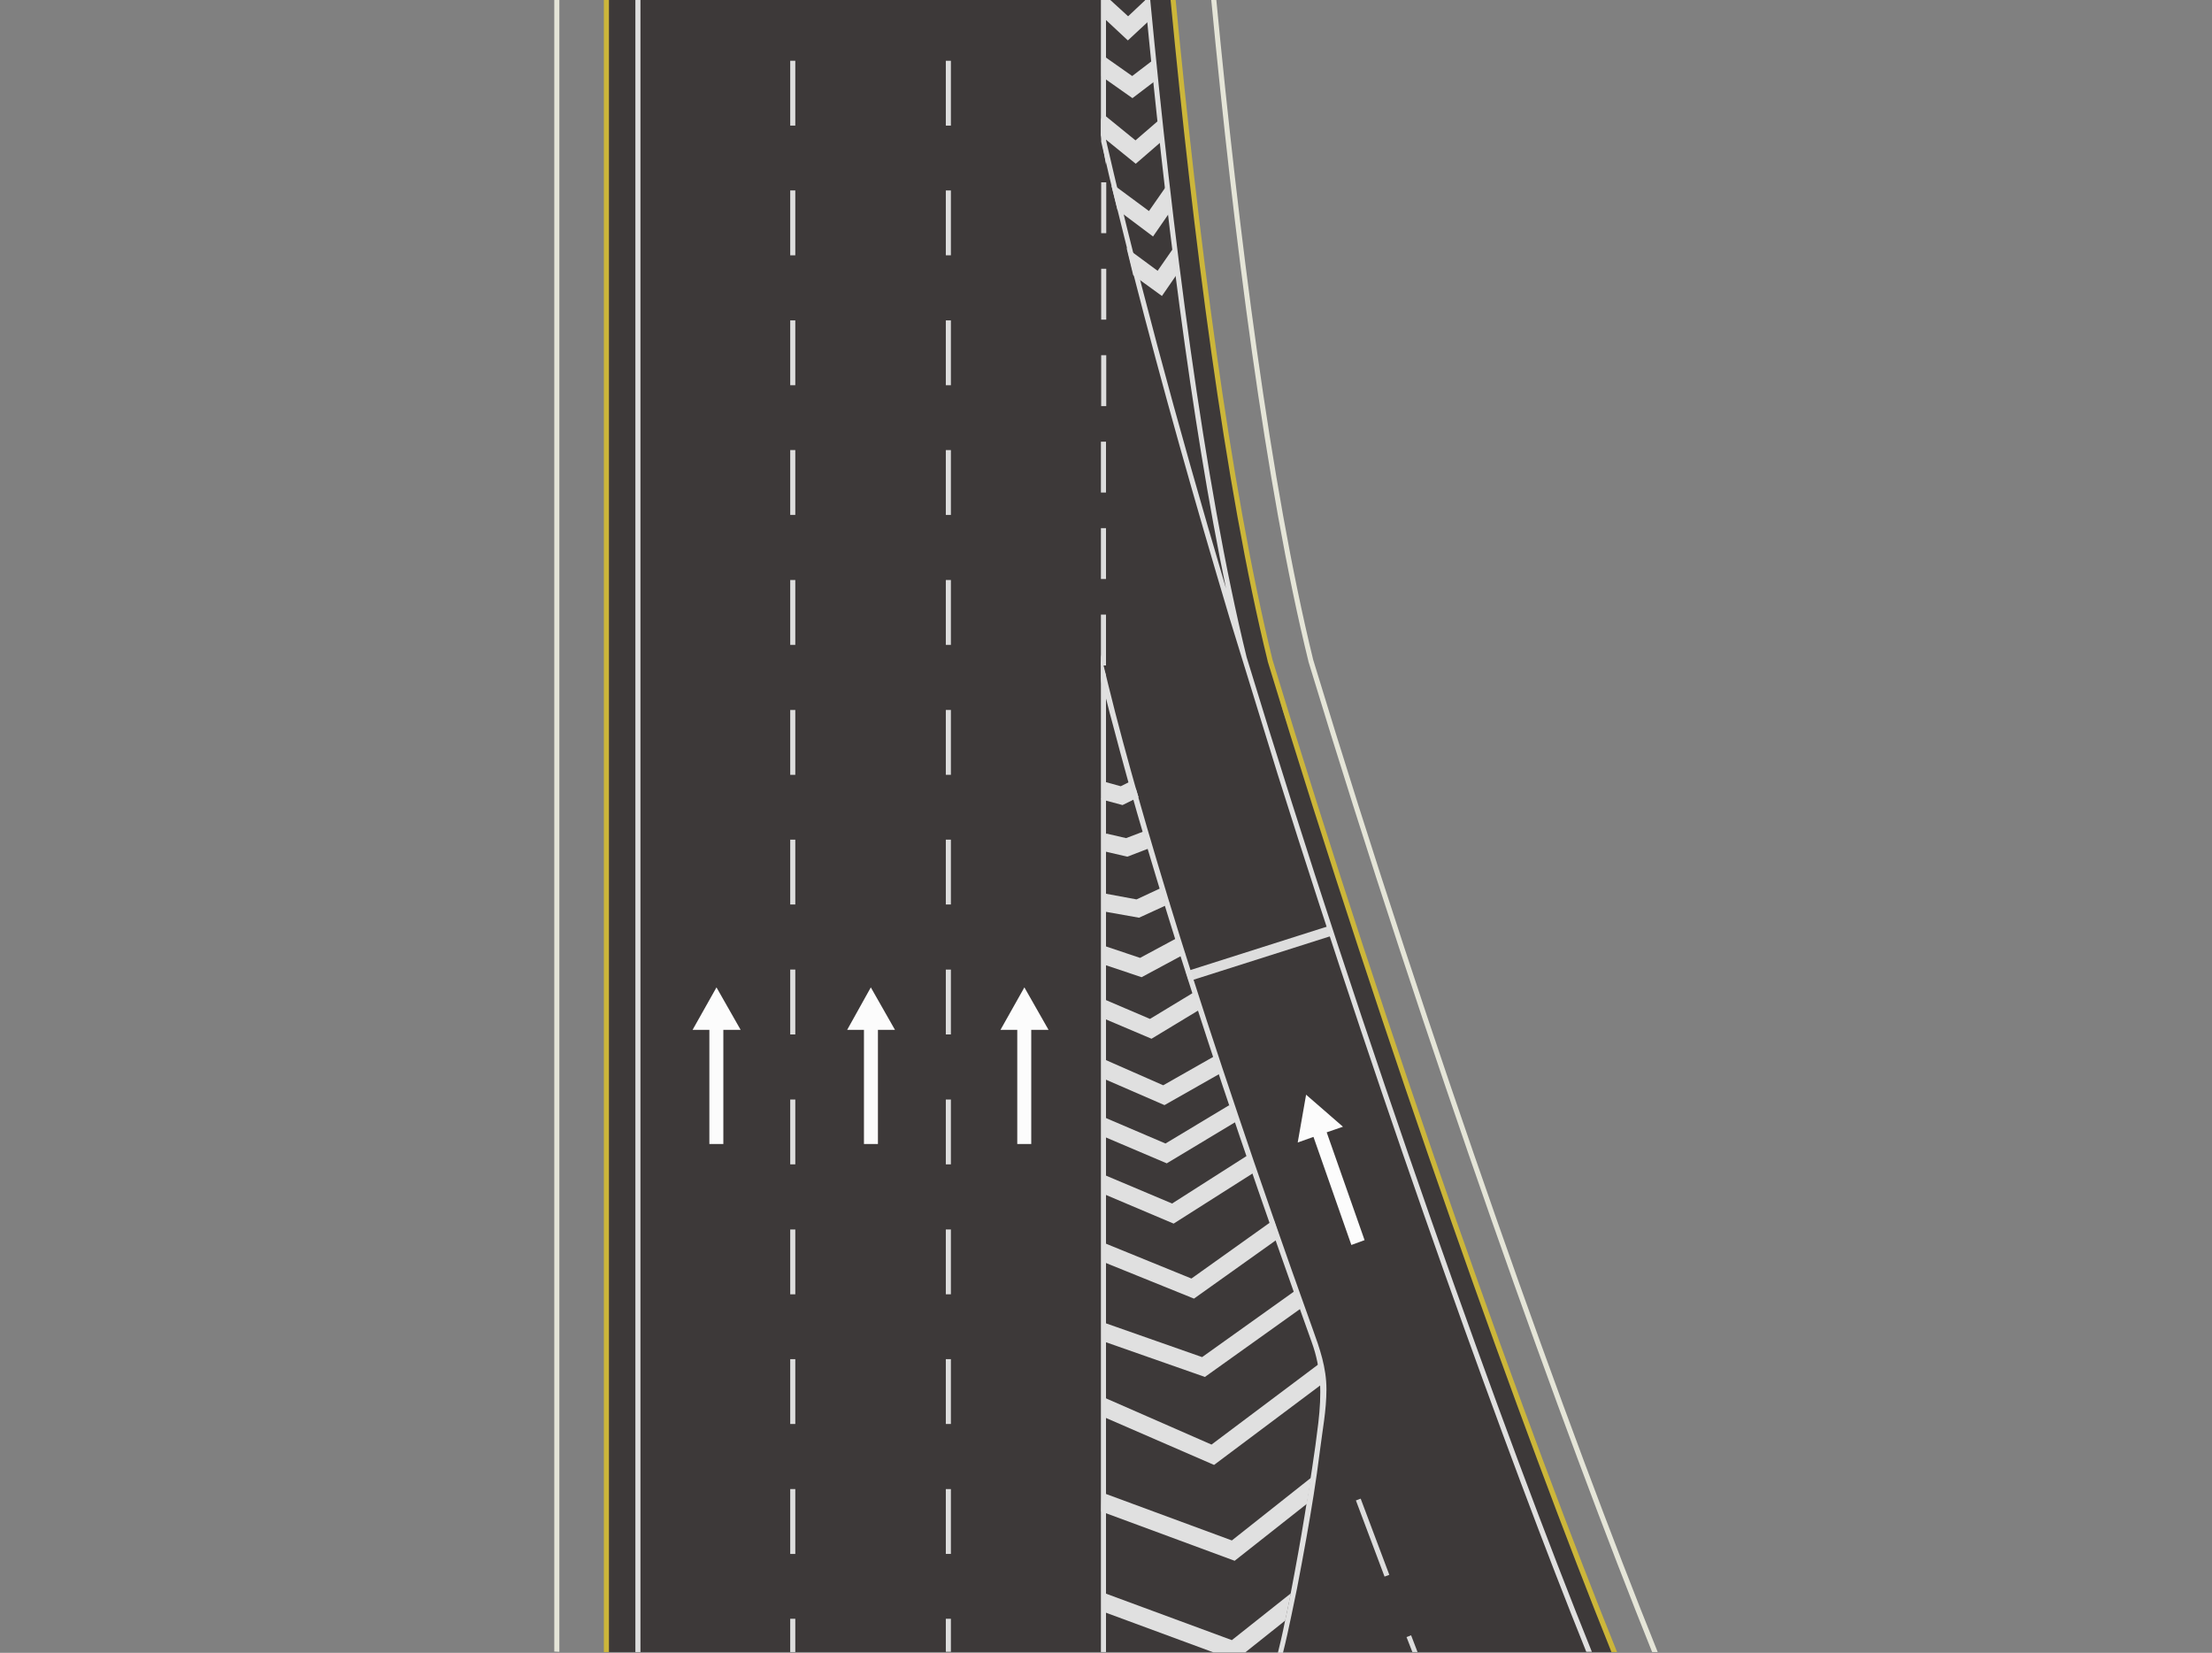 <?xml version="1.0" encoding="utf-8"?>
<!-- Generator: Adobe Illustrator 23.0.0, SVG Export Plug-In . SVG Version: 6.00 Build 0)  -->
<svg version="1.1" id="图层_1" xmlns="http://www.w3.org/2000/svg" xmlns:xlink="http://www.w3.org/1999/xlink" x="0px" y="0px"
	 viewBox="0 0 870 650" style="enable-background:new 0 0 870 650;" xml:space="preserve">
<rect x="0" y="0" width="870" height="650" fill="#808080" stroke="none"/>
<style type="text/css">
	.st0{display:none;fill:#CCB63A;}
	.st1{fill:#3D3939;}
	.st2{fill:none;}
	.st3{fill:#DDDDDD;}
	.st4{fill:none;stroke:#DDDDDD;stroke-width:2;stroke-miterlimit:10;}
	.st5{fill:#E0E0E0;}
	.st6{fill:#FCFCFC;}
	.st7{fill:#CCB63A;}
	.st8{fill:#E5E5D8;}
</style>
<rect x="0.7" y="340.6" class="st0" width="869.6" height="3"/>
<g>
	<path class="st1" d="M504.5,279.2c0,0-10.3-38.5-10.3-43.1c0-4.5-8.9-46.2-8.9-46.2s-15.6-100.4-16-117.2c0,0-3.9-35.9-7.7-72.7
		H238.5v649.7h16.4h160.8h219.6c-9.8-25.4-57.5-148.9-59.2-156.9L504.5,279.2z"/>
	<g>
		<line class="st2" x1="472" y1="72.8" x2="471" y2="73.2"/>
	</g>
	<g>
		<line class="st2" x1="455" y1="88" x2="455" y2="88"/>
	</g>
	<g>
		<line class="st2" x1="472.5" y1="486.9" x2="471.5" y2="487.2"/>
	</g>
	<g>
		
			<rect x="465.6" y="372.9" transform="matrix(0.953 -0.303 0.303 0.953 -90.333 167.764)" class="st3" width="59.4" height="4"/>
	</g>
	<g>
		<g>
			<g>
				<path class="st3" d="M374,23.9v25.5h-2V23.9H374z M374,74.9v25.5h-2V74.9H374z M374,126v25.5h-2V126H374z M374,177v25.5h-2V177
					H374z M374,228.1v25.5h-2v-25.5H374z M374,279.2v25.5h-2v-25.5H374z M374,330.2v25.5h-2v-25.5H374z M374,381.3v25.5h-2v-25.5
					H374z M374,432.4v25.5h-2v-25.5H374z M374,483.4V509h-2v-25.5h2V483.4z M374,534.5V560h-2v-25.5H374z M374,585.6v25.5h-2v-25.5
					H374z"/>
			</g>
			<g>
				<rect x="372" y="636.6" class="st3" width="2" height="13"/>
			</g>
		</g>
	</g>
	<g>
		<g>
			<g>
				<path class="st3" d="M312.8,23.9v25.5h-2V23.9H312.8z M312.8,74.9v25.5h-2V74.9H312.8z M312.8,126v25.5h-2V126H312.8z
					 M312.8,177v25.5h-2V177H312.8z M312.8,228.1v25.5h-2v-25.5H312.8z M312.8,279.2v25.5h-2v-25.5H312.8z M312.8,330.2v25.5h-2
					v-25.5H312.8z M312.8,381.3v25.5h-2v-25.5H312.8z M312.8,432.4v25.5h-2v-25.5H312.8z M312.8,483.4V509h-2v-25.5h2V483.4z
					 M312.8,534.5V560h-2v-25.5H312.8z M312.8,585.6v25.5h-2v-25.5H312.8z"/>
			</g>
			<g>
				<rect x="310.8" y="636.6" class="st3" width="2" height="13.1"/>
			</g>
		</g>
	</g>
	<g>
		<path class="st4" d="M434,202.5"/>
	</g>
	<g>
		<path class="st3" d="M435.1,71.7v20h-2v-20H435.1z M435.1,105.7v20h-2v-20H435.1z M435.1,139.7v20h-2v-20H435.1z M435,173.7v20h-2
			v-20H435z M435,207.7v20h-2v-20H435z M435,241.7v20h-2v-20L435,241.7z"/>
	</g>
	<g>
		<polygon class="st5" points="433.1,314.3 434,314.6 434,311.4 		"/>
	</g>
	<g>
		<polygon class="st5" points="433.5,334.6 433.9,334.7 433.9,333.3 		"/>
	</g>
	<g>
		<polygon class="st5" points="433.5,358.3 433.9,358.4 433.9,356.1 		"/>
	</g>
	<g>
		<polygon class="st5" points="447.8,313.5 446.9,310.6 445,307.1 440.8,309.2 435,307.6 434,311.4 434,314.6 441.5,316.6 		"/>
	</g>
	<g>
		<polygon class="st5" points="452.5,333.4 450,326.9 442.9,329.6 435.1,327.8 433.9,333.3 433.9,334.7 443.4,336.9 		"/>
	</g>
	<g>
		<polygon class="st5" points="460,355.4 457.1,349 447,353.7 434.6,351.4 433.9,356.1 433.9,358.4 448,360.9 		"/>
	</g>
	<g>
		<polygon class="st5" points="466.1,375.1 462.9,368.9 448.4,376.7 433.8,371.8 433.8,379.2 449,384.3 		"/>
	</g>
	<g>
		<polygon class="st5" points="472.9,396.4 469.3,390.4 452.3,400.7 433.8,392.8 433.8,392.8 433.8,400.4 452.9,408.5 		"/>
	</g>
	<g>
		<polygon class="st5" points="480.9,421.6 477.4,415.5 457.5,426.8 434.3,416.6 433.6,418 433.6,424 458,434.6 		"/>
	</g>
	<g>
		<polygon class="st5" points="487,440.6 483.5,434.6 458.4,449.7 433.6,439.1 433.5,446.7 458.9,457.5 		"/>
	</g>
	<g>
		<polygon class="st5" points="493.4,461 491.1,454.1 461,473.3 433.5,461.7 433.5,461.8 433.5,469.3 461.6,481.2 		"/>
	</g>
	<g>
		<polygon class="st5" points="503.3,486.7 501,479.7 468.6,502.8 433.5,488.5 433.5,496.1 469.6,510.7 		"/>
	</g>
	<g>
		<polygon class="st5" points="512,514.3 509.8,507.3 472.8,533.7 433.5,519.9 433.4,520.3 433.4,527.3 473.9,541.5 		"/>
	</g>
	<g>
		<polygon class="st5" points="520.5,543.9 520,542.6 519,536.3 519,536.2 476.5,568.1 433.8,549.4 433.4,550.4 433.3,556.9 
			477.5,576.1 		"/>
	</g>
	<g>
		<polygon class="st5" points="514,591.4 515.7,581.1 484.5,605.8 433.3,586.9 433.1,594.4 485.6,613.8 		"/>
	</g>
	<g>
		<path class="st5" d="M445.4,38.6l9.2-7c-0.3-2.7-0.6-5.4-0.8-8.2l-8.5,6.5l-10.8-7.6l-1.3,1.9V30L445.4,38.6z"/>
	</g>
	<g>
		<path class="st5" d="M433,53.3l13.7,11.1l10.4-9c-0.3-2.8-0.6-5.6-0.9-8.5l-9.6,8.3l-12.3-10l-1.2,1.4L433,53.3L433,53.3z"/>
	</g>
	<g>
		<path class="st5" d="M453.5,93l6.7-9.7c-0.4-3.5-0.8-7-1.2-10.5L451.9,83l-14.2-10.5l-0.5,0.7l2.3,9.3L453.5,93z"/>
	</g>
	<g>
		<path class="st5" d="M457,116.4l6.2-9c-0.4-3.5-0.9-6.9-1.3-10.4l-6.6,9.5l-12.2-9l2.6,10.7L457,116.4z"/>
	</g>
	<g>
		<g>
			
				<rect x="538.7" y="589" transform="matrix(0.936 -0.352 0.352 0.936 -178.257 228.386)" class="st3" width="2" height="32"/>
		</g>
		<g>
			<polygon class="st3" points="557.4,649.7 557.5,649.6 555,643.1 553.2,643.8 555.5,649.7 			"/>
		</g>
	</g>
	<g>
		<path class="st5" d="M507.9,635.4c0.7-3.5,1.5-7.1,2.2-10.6c1.3-6.6,2.5-13.3,3.7-19.9c2-11.3,3.9-22.7,5.3-34.1
			c1-8.1,2.6-16.2,2.6-24.4c0-8.6-2.6-16-5.5-24c-2.7-7.7-5.5-15.3-8.2-23c-5-14.2-10-28.5-14.9-42.8c-8.3-24.4-16.5-48.8-24.3-73.3
			c-6.2-19.4-12.1-38.8-17.8-58.3c-4.3-14.9-8.5-29.8-12.4-44.9c-1.9-7.5-3.8-15.1-5.6-22.7v9.3c0,2.7,1.5,6.1,2.2,8.7
			c0.8,3.2,1.6,6.4,2.5,9.6c1.9,7.2,3.8,14.3,5.8,21.5c4.9,17.7,10.2,35.2,15.6,52.8c6.9,22.5,14.2,44.8,21.6,67.2
			c9.3,27.8,18.9,55.5,28.7,83.1c2.2,6.1,4.3,12.1,6.5,18.2c3.9,10.7,3.9,20.6,2.6,31.8c-1.4,12-3.4,24-5.3,35.9
			c-1.7,10.5-3.6,20.9-5.6,31.3c-0.7,3.6-1.4,7.1-2.2,10.7c-0.5,2.5-1,5-1.6,7.5c-0.4,1.6-0.8,3.3-1.2,5h2
			C505.9,644.9,506.9,640.1,507.9,635.4z"/>
	</g>
	<g>
		<path class="st5" d="M489.8,649.8l15.7-12.5c0.7-3.5,1.5-7.1,2.2-10.7L484.5,645l-51.2-18.9v7.5l43.9,16.2H489.8z"/>
	</g>
	<g id="直行_2_">
		<polygon class="st6" points="284.5,449.9 284.5,405 291.3,405 281.8,388.3 272.4,405 279,405 279,449.9 		"/>
	</g>
	<g id="直行_1_">
		<polygon class="st6" points="345.3,449.9 345.3,405 352,405 342.5,388.3 333.2,405 339.8,405 339.8,449.9 		"/>
	</g>
	<g id="直行">
		<polygon class="st6" points="405.6,449.9 405.6,405 412.4,405 402.9,388.3 393.5,405 400.1,405 400.1,449.9 		"/>
	</g>
	<g id="支路箭头">
		<polygon class="st6" points="536.7,487.7 521.8,445.3 528.2,443.1 513.7,430.5 510.4,449.3 516.6,447.1 531.5,489.6 		"/>
	</g>
	<path class="st5" d="M450.5,0l-6.8,6.4l-7-6.4h-3.2l-0.2,0.2v6.1l10.3,9.6l8.6-8c-0.2-2.2-0.4-4.5-0.6-6.7L450.5,0z"/>
	<polygon class="st5" points="433,0 433,53.2 435,64.7 435,0 	"/>
	<path class="st5" d="M452.4,0h-2c7.6,79.8,18,165.1,31.8,231.4c-19.3-65-36.5-128.6-49.1-184.7v6.6v2.4c1.1,4.8,2.3,9.7,3.4,14.6
		l9.5,38.3c11,43,23.9,88.6,37.7,134.8l18.7,60.7c43,136.8,91.1,270.1,121.5,345.5h2.2c-33.7-83.4-89.5-239-135.8-391.2
		C473.4,189.5,461.1,91.2,452.4,0z"/>
	<rect x="237.5" y="0" class="st7" width="2" height="649.7"/>
	<rect x="249.9" y="0" class="st3" width="2" height="649.7"/>
	<path class="st7" d="M462.4,0h-2c8.8,91.8,21.2,190.9,38.2,260v0.1c46.1,151.7,100.9,304.4,135.2,389.6h2.2
		c-34.3-85-89.3-238.1-135.5-390.2C483.6,190.5,471.2,91.7,462.4,0z"/>
	<path class="st8" d="M478.4,0h-2c8.8,91.8,21.2,190.9,38.2,260v0.1c46.1,151.7,100.9,304.4,135.2,389.6h2.2
		c-34.3-85-89.3-238.1-135.5-390.2C499.6,190.5,487.2,91.7,478.4,0z"/>
	<polygon class="st8" points="218,0 218,649.5 220,649.6 220,0 	"/>
	<g>
		<polygon class="st5" points="435,265.6 433,259.6 433,565.6 433,648.6 433,649.7 435,649.7 		"/>
	</g>
</g>
</svg>

